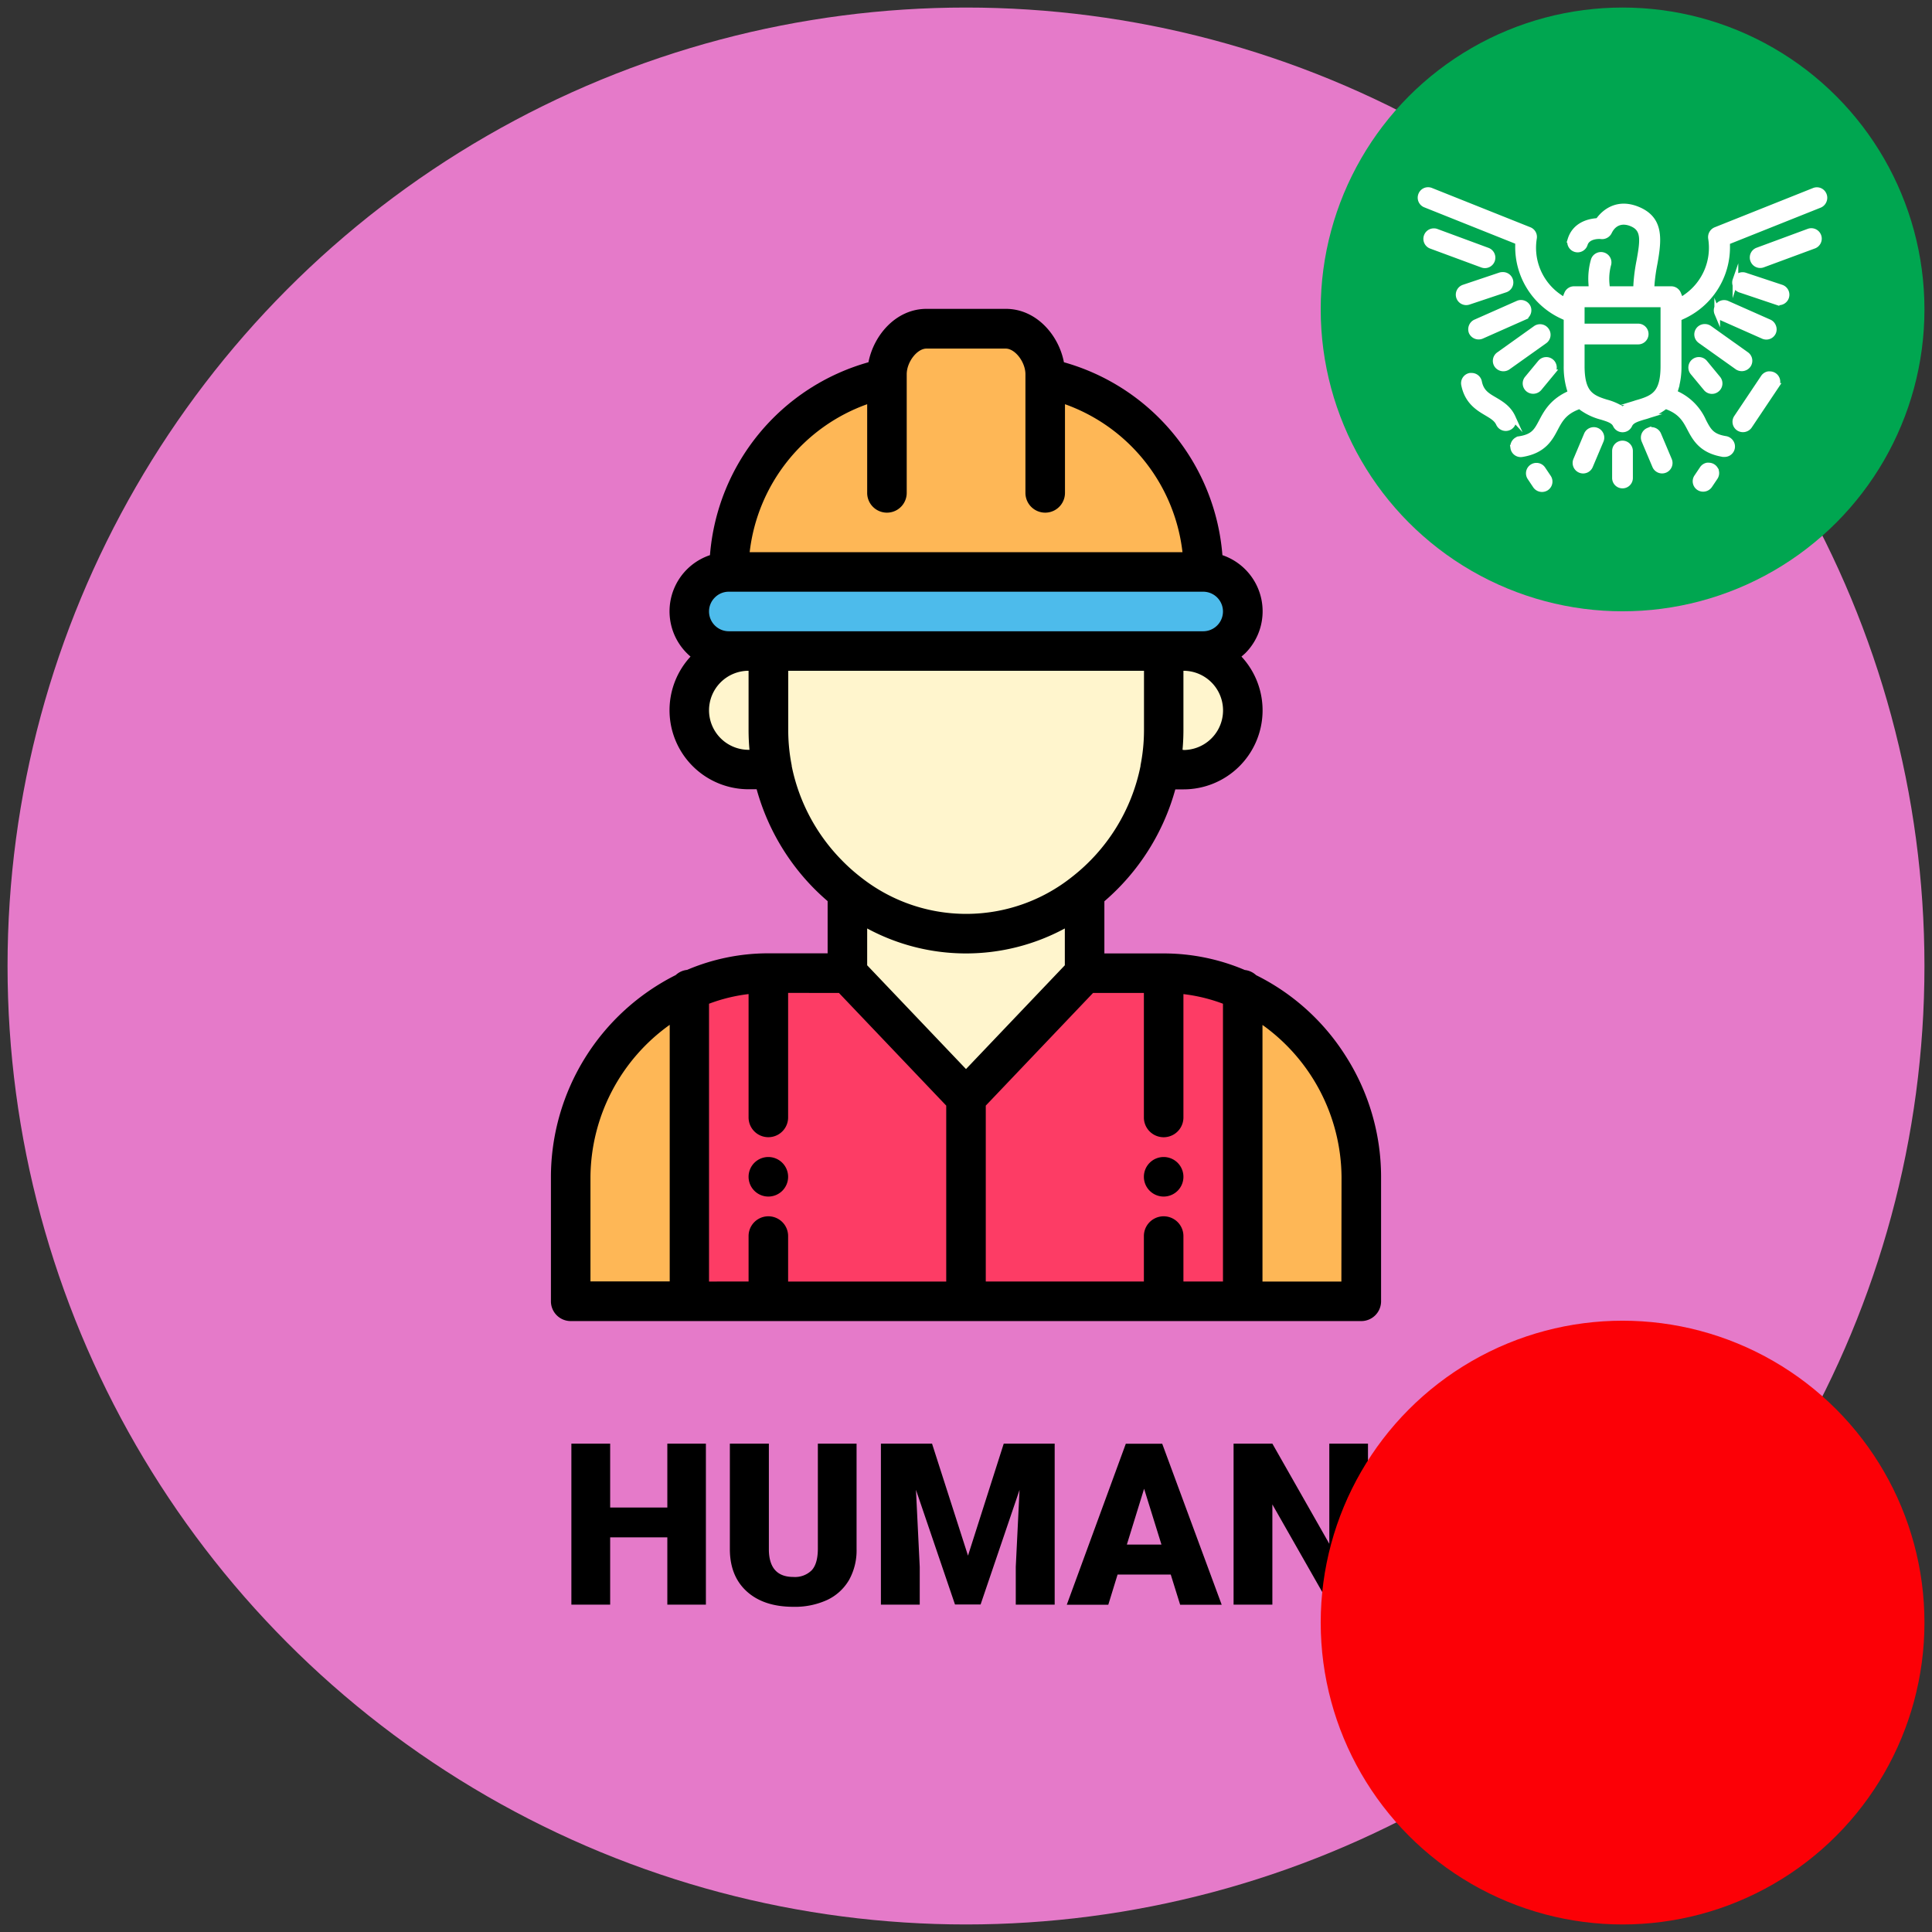 <svg xmlns="http://www.w3.org/2000/svg" viewBox="0 0 512 512"><rect x="0" y="0" width="512" height="512" fill="#333333" stroke="none"/><defs><style>.cls-1{fill:#e57ac9;}.cls-2{fill:#00a650;}.cls-3{fill:#fff;stroke:#fff;stroke-miterlimit:10;stroke-width:1.5px;}.cls-4{fill:#feb756;}.cls-5{fill:#4dbbeb;}.cls-6{fill:#fd3c65;}.cls-7{fill:#fff5cd;}.cls-8{fill:#fc0006;}</style></defs><title>human-moi-on-off</title><g id="Equipments"><circle id="base" class="cls-1" cx="256" cy="256" r="254"/><g id="moi"><circle class="cls-2" cx="430" cy="82" r="80"/><g id="eagle"><path class="cls-3" d="M431.43,118.15a2,2,0,0,0-3.45,1.43v7.09a2,2,0,1,0,4,0v-7.09A2,2,0,0,0,431.43,118.15Z"/><path class="cls-3" d="M442.33,121.91l-2.84-6.73a2,2,0,0,0-1.87-1.23,2,2,0,0,0-.78.16,2,2,0,0,0-1.07,2.65l2.84,6.72a2,2,0,1,0,3.72-1.57Z"/><path class="cls-3" d="M424.25,115.21a2,2,0,0,0-1.09-1.1h0a2,2,0,0,0-.79-.16,2.06,2.06,0,0,0-.76.15,2,2,0,0,0-1.1,1.08l-2.84,6.73a2,2,0,0,0,0,1.55,2,2,0,0,0,1.09,1.1,2,2,0,0,0,2.64-1.08l2.84-6.72A2,2,0,0,0,424.25,115.21Z"/><path class="cls-3" d="M471,100.79a2,2,0,0,0-.85-1.28h0a2,2,0,0,0-1.13-.34,2.56,2.56,0,0,0-.39,0,2,2,0,0,0-1.29.86l-7.11,10.62a2,2,0,0,0,.55,2.8,2.07,2.07,0,0,0,2.81-.55l7.11-10.62A2,2,0,0,0,471,100.79Z"/><path class="cls-3" d="M454.81,125a2,2,0,0,0-.86-1.29h0a2,2,0,0,0-1.12-.34,1.81,1.81,0,0,0-.4,0,2,2,0,0,0-1.28.86l-1.47,2.19a2,2,0,0,0,.56,2.8,2.06,2.06,0,0,0,2.8-.55l1.47-2.19A2,2,0,0,0,454.81,125Z"/><path class="cls-3" d="M408.85,124.31a2,2,0,0,0-1.68-.89,2,2,0,0,0-1.12.34,2,2,0,0,0-.55,2.8l1.46,2.19a2.07,2.07,0,0,0,2.8.55,2,2,0,0,0,.56-2.8Z"/><path class="cls-3" d="M400.89,110.62c-1.11-2.45-3.09-3.62-4.83-4.65-2-1.16-3.55-2.09-4.09-4.76a2,2,0,0,0-2-1.62,1.87,1.87,0,0,0-.4,0A2,2,0,0,0,388,102c.9,4.44,3.85,6.17,6,7.44,1.46.87,2.62,1.55,3.2,2.83a2,2,0,1,0,3.68-1.66Z"/><path class="cls-3" d="M483.34,53.19a2,2,0,0,0,0-1.55h0a2,2,0,0,0-1.07-1.1,2,2,0,0,0-1.55,0l-26.05,10.4a2.06,2.06,0,0,0-1.23,2.26A15.83,15.83,0,0,1,447,78.55l-1.54,1.09-.71-1.75a2,2,0,0,0-1.88-1.27h-5.24l.11-1.6a48.78,48.78,0,0,1,.75-5.19c1.18-6.55,1.62-11.75-4.39-14.28-5.62-2.37-9,.94-10.2,2.48l-.4.5-.64.07c-2,.2-5.5,1.11-6.68,4.93A2,2,0,1,0,420,64.72c.68-2.23,3.73-2.22,4.45-2.1a2.09,2.09,0,0,0,2-1.19c1.18-2.44,3.43-3.25,6-2.16,3.34,1.4,3,4.34,2,9.84a47.28,47.28,0,0,0-.82,6.09l-.07,1.42h-7.65l-.13-1.35a14.69,14.69,0,0,1,.41-5.07,2,2,0,0,0-1.3-2.56,2,2,0,0,0-1.54.13,2,2,0,0,0-1,1.18,17.88,17.88,0,0,0-.65,6.08l.1,1.59h-4.66a2,2,0,0,0-1.87,1.27l-.71,1.75L413,78.55a15.78,15.78,0,0,1-6.49-15.35,2,2,0,0,0-1.23-2.28l-26.05-10.4a2,2,0,0,0-1.55,0,2,2,0,0,0-1.07,1.1,2,2,0,0,0,1.12,2.63l24.57,9.82,0,1a20.12,20.12,0,0,0,12,18.81l.85.4V97a20.56,20.56,0,0,0,.77,5.93l.36,1.21-1.13.56c-3.93,2-5.4,4.76-6.58,7-1.34,2.53-2.14,4.06-5.87,4.66a2,2,0,0,0-1.32.82,2,2,0,0,0-.35,1.5,2,2,0,0,0,2.34,1.67c5.69-.92,7.4-4.16,8.77-6.76,1.16-2.2,2.25-4.27,5.68-5.67l.8-.33.69.53a15.58,15.58,0,0,0,5.13,2.36c1.86.57,3.2,1,3.73,2.15A2,2,0,0,0,430,113.8a2,2,0,0,0,1.83-1.18c.54-1.17,1.88-1.58,3.74-2.15a15.37,15.37,0,0,0,5.13-2.36l.69-.53.8.33c3.42,1.4,4.52,3.47,5.67,5.66,1.38,2.61,3.09,5.85,8.81,6.77a1.66,1.66,0,0,0,.32,0,2,2,0,0,0,1.64-3.21,2.08,2.08,0,0,0-1.32-.81c-3.73-.6-4.54-2.13-5.87-4.67a14.31,14.31,0,0,0-6.58-7l-1.13-.56.36-1.21a20.56,20.56,0,0,0,.77-5.93V84.33l.85-.41a20.11,20.11,0,0,0,12-18.8l0-1,24.57-9.81A2.06,2.06,0,0,0,483.34,53.19ZM440.81,97c0,7.13-2.43,8.39-6.43,9.61h0a15.62,15.62,0,0,0-3.61,1.44l-.77.47-.78-.47a15.28,15.28,0,0,0-3.6-1.44c-4-1.23-6.44-2.49-6.44-9.62V90.52h14.95a2,2,0,0,0,0-4H419.18V80.66h21.63Z"/><path class="cls-3" d="M409.77,87.52a2,2,0,0,0-1.65-.85,2,2,0,0,0-1.17.38h0L397.22,94a2,2,0,0,0-.47,2.81,2.08,2.08,0,0,0,2.82.48l9.73-6.92A2,2,0,0,0,409.77,87.52Z"/><path class="cls-3" d="M404.92,83a2,2,0,0,0,0-1.55,2,2,0,0,0-1.12-1.06,2.06,2.06,0,0,0-.73-.14,2,2,0,0,0-.82.18h0L391.1,85.37A2,2,0,0,0,390,86.49a2,2,0,0,0,0,1.55,2.06,2.06,0,0,0,2.67,1l11.11-4.93A2,2,0,0,0,404.92,83Z"/><path class="cls-3" d="M398.81,76.79a2,2,0,0,0-.64-3.93,2,2,0,0,0-.64.1l-9.61,3.23A2,2,0,0,0,389.21,80Z"/><path class="cls-3" d="M378.09,62.59a2,2,0,0,0,1.2,2.59l13.53,5a2,2,0,1,0,1.39-3.79l-13.53-5a1.86,1.86,0,0,0-.69-.12A2,2,0,0,0,378.09,62.59Z"/><path class="cls-3" d="M408.23,96.11l-3.48,4.21a2,2,0,0,0,.27,2.84,2.07,2.07,0,0,0,2.85-.27l3.47-4.2a2,2,0,1,0-3.11-2.58Z"/><path class="cls-3" d="M450.7,90.34l9.73,6.92a2.08,2.08,0,0,0,2.82-.48,2,2,0,0,0-.48-2.82L453,87a2,2,0,0,0-1.16-.37,2,2,0,0,0-1.18,3.67Z"/><path class="cls-3" d="M456.14,84.13l11.12,4.93a2,2,0,0,0,2.66-1,2,2,0,0,0,0-1.55,2,2,0,0,0-1.06-1.12l-11.12-4.93a2,2,0,0,0-2.66,1,2,2,0,0,0,0,1.55A2,2,0,0,0,456.14,84.13Z"/><path class="cls-3" d="M459.91,74.23a2,2,0,0,0,1.28,2.56l9.6,3.23a2,2,0,1,0,1.29-3.83L462.47,73a2,2,0,0,0-2.56,1.27Z"/><path class="cls-3" d="M464.59,68.94a2,2,0,0,0,2.59,1.2l13.53-5a2,2,0,1,0-1.39-3.79l-13.53,5A2,2,0,0,0,464.59,68.94Z"/><path class="cls-3" d="M451.77,96.11a2,2,0,0,0-3.12,2.58l3.48,4.2a2,2,0,0,0,2.84.28,2,2,0,0,0,.27-2.85Z"/></g></g><path class="cls-4" d="M360.76,311.86v33H329.33V262.52A54.79,54.79,0,0,1,360.76,311.86Z"/><path class="cls-5" d="M318.86,151.57a10.48,10.48,0,0,1,0,21H193.14a10.48,10.48,0,0,1,0-21Z"/><path class="cls-4" d="M235.05,100.24v-1c0-5.79,4.69-12,10.47-12h21c5.78,0,10.47,6.26,10.47,12v1a52.4,52.4,0,0,1,41.91,51.33H193.14A52.4,52.4,0,0,1,235.05,100.24Z"/><path class="cls-6" d="M308.38,257.9H287.43L256,290.9l-31.43-33H203.62a50,50,0,0,0-21,4.62v82.34H329.33V262.52A50,50,0,0,0,308.38,257.9Z"/><path class="cls-7" d="M313.62,172.52H198.38a15.72,15.72,0,0,0,0,31.43h6.28A55.15,55.15,0,0,0,219,231.3a53.8,53.8,0,0,0,5.89,5.3l-.28.36V257.9l31.43,33,31.43-33V237l-.28-.36A55.14,55.14,0,0,0,307.34,204h6.28a15.72,15.72,0,0,0,0-31.43Z"/><path class="cls-4" d="M182.67,262.52v82.34H151.24v-33A54.79,54.79,0,0,1,182.67,262.52Z"/><path d="M308.38,317.1a5.24,5.24,0,1,0-5.24-5.24A5.25,5.25,0,0,0,308.38,317.1Z"/><path d="M203.62,306.62a5.24,5.24,0,1,0,5.24,5.24A5.25,5.25,0,0,0,203.62,306.62Z"/><path d="M356.39,279.49a59.13,59.13,0,0,0-23.5-21.06,5.25,5.25,0,0,0-3-1.37,54.88,54.88,0,0,0-21.54-4.39H292.67V238.85a60.15,60.15,0,0,0,18.8-29.66h2.15A20.94,20.94,0,0,0,329,174c.33-.28.65-.57,1-.88a15.72,15.72,0,0,0-6.05-26,57.84,57.84,0,0,0-42-51.12c-1.37-7.2-7.32-14.15-15.4-14.15h-21c-8.08,0-14,6.95-15.4,14.15a57.83,57.83,0,0,0-42,51.12A15.7,15.7,0,0,0,183,174a20.94,20.94,0,0,0,15.38,35.16h2.14a60.17,60.17,0,0,0,14.66,25.74c1.32,1.37,2.71,2.67,4.15,3.91v13.83H203.62a54.88,54.88,0,0,0-21.54,4.39,5.19,5.19,0,0,0-3,1.37A60,60,0,0,0,146,311.86v33a5.25,5.25,0,0,0,5.24,5.24H360.76a5.25,5.25,0,0,0,5.24-5.24v-33A59.57,59.57,0,0,0,356.39,279.49Zm-53.25-16.35v33a5.24,5.24,0,0,0,10.48,0V263.45A44.46,44.46,0,0,1,324.1,266v73.61H313.62V327.57a5.24,5.24,0,0,0-10.48,0v12.05h-41.9V293l28.43-29.86Zm-73.33-17.09a55.12,55.12,0,0,0,52.38,0v9.76L256,283.31l-26.19-27.5Zm83.81-47.34h-.24c.16-1.74.24-3.49.24-5.23V177.76a10.48,10.48,0,1,1,0,21Zm-83.81-91.59v23.5a5.24,5.24,0,1,0,10.48,0V99.19c0-3.25,2.74-6.81,5.23-6.81h21c2.49,0,5.23,3.56,5.23,6.81v31.43a5.24,5.24,0,0,0,10.48,0v-23.5a47.38,47.38,0,0,1,31.14,39.21H198.67A47.38,47.38,0,0,1,229.81,107.12Zm-40.37,51.23a5.17,5.17,0,0,1,3.7-1.54H318.86a5.24,5.24,0,0,1,0,10.48H193.14a5.25,5.25,0,0,1-5.24-5.24A5.18,5.18,0,0,1,189.44,158.35Zm-1.54,29.89a10.49,10.49,0,0,1,10.48-10.48v15.72c0,1.74.08,3.49.24,5.23h-.24A10.49,10.49,0,0,1,187.9,188.24ZM209.81,203l0-.17a48.12,48.12,0,0,1-.92-9.35V177.76h94.28v15.72a48.19,48.19,0,0,1-.92,9.35l0,.17a49.66,49.66,0,0,1-18.25,29.46,45,45,0,0,1-55.89,0,49,49,0,0,1-5.31-4.78A49.6,49.6,0,0,1,209.81,203Zm12.52,60.14L250.76,293v46.62h-41.9V327.57a5.24,5.24,0,0,0-10.48,0v12.05H187.9V266a44.46,44.46,0,0,1,10.48-2.56v32.69a5.24,5.24,0,0,0,10.48,0v-33Zm-65.85,48.72a50,50,0,0,1,21-40.27v68h-21Zm199,27.76H334.57v-68a50,50,0,0,1,20.95,40.27Z"/><path d="M187.07,425.24H176.85V407.42H161.7v17.82H151.42V382.58H161.7v16.93h15.15V382.58h10.22Z"/><path d="M227,382.58V410.5a16.06,16.06,0,0,1-2,8.22,13.19,13.19,0,0,1-5.8,5.29,20.46,20.46,0,0,1-8.94,1.81q-7.78,0-12.27-4t-4.57-11.08V382.58h10.34v28.33q.18,7,6.5,7a6.29,6.29,0,0,0,4.84-1.76q1.63-1.75,1.64-5.71V382.58Z"/><path d="M247,382.58l9.53,29.68L266,382.58H279.5v42.66H269.19v-10l1-20.4-10.32,30.36h-6.79l-10.34-30.38,1,20.42v10H233.45V382.58Z"/><path d="M310.26,417.27H296.17l-2.46,8h-11l15.64-42.66H308l15.76,42.66H312.75Zm-11.63-7.94h9.17l-4.6-14.8Z"/><path d="M362.53,425.24H352.31l-15.12-26.55v26.55H326.91V382.58h10.28l15.09,26.54V382.58h10.25Z"/><g id="moi-2" data-name="moi"><circle class="cls-8" cx="430" cy="430" r="80"/></g></g></svg>